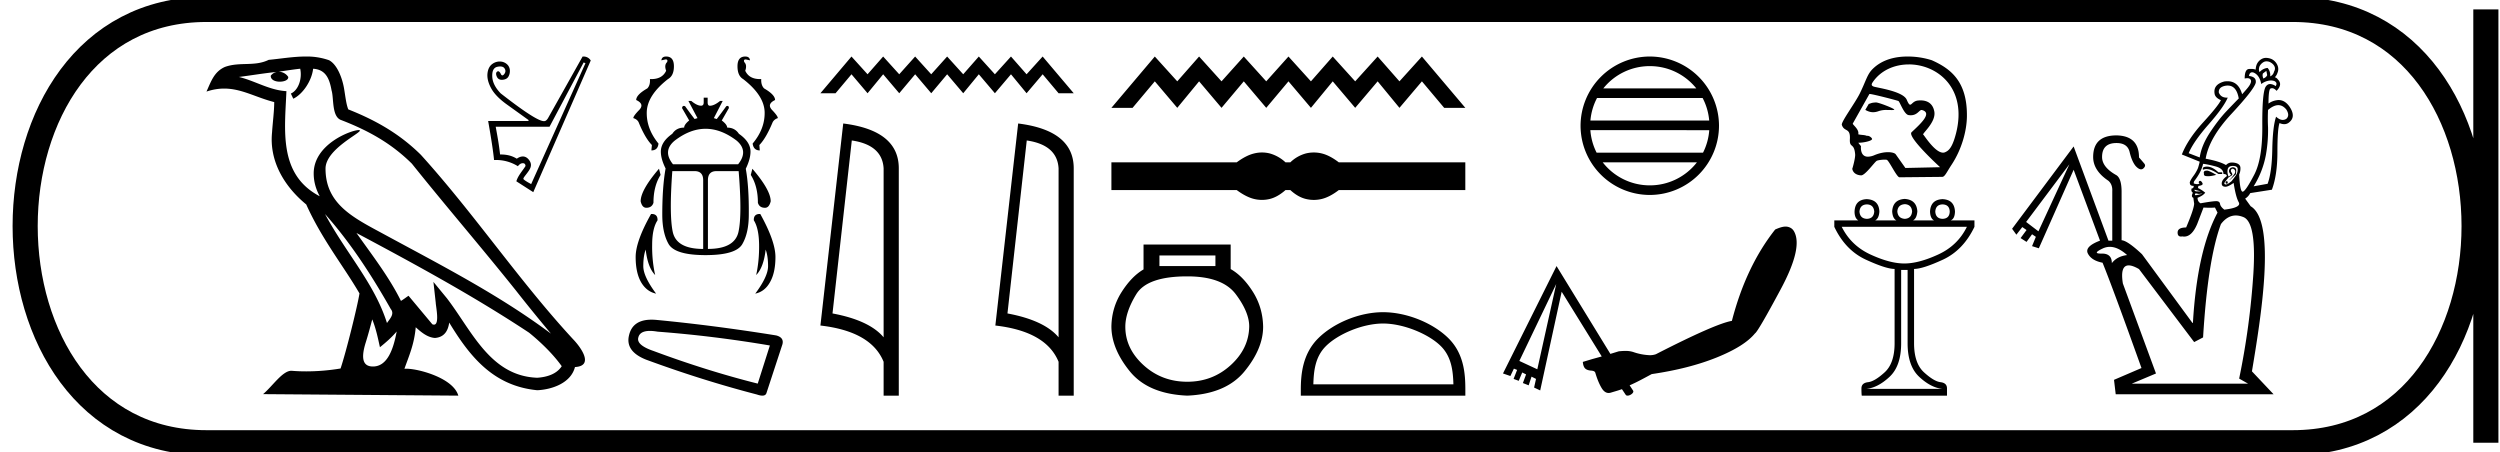 <svg xmlns="http://www.w3.org/2000/svg" width="99.523" height="18"><path d="M12.938 8.519c1.02 1.145 1.864 2.453 2.617 3.781.158.195-.02.374-.15.559-.496-1.575-1.637-2.79-2.467-4.34zm-.987-5.783c.085.396-.071.854-.372.989l.096.205c.376-.178.737-.713.79-1.193.514.03.654.417.735.865.096.307-.002 1.05.386 1.179 1.147.444 2.024.957 2.81 1.734 1.359 1.698 2.778 3.342 4.136 5.042a69.07 69.07 0 0 0 1.401 1.725c-2.062-1.542-4.366-2.72-6.626-3.946-1.202-.652-2.348-1.186-2.348-2.623 0-.773 1.424-1.42 1.366-1.521-.005-.01-.022-.013-.048-.013-.292 0-1.789.555-1.789 1.725 0 .324.087.625.238.905h-.007c-1.641-.87-1.38-2.63-1.317-4.18-.682-.038-1.244-.41-1.892-.565.503-.065 1.003-.15 1.507-.201a.4.4 0 0 0-.238.15c-.009.166.178.239.36.239.179 0 .352-.07.335-.19a.457.457 0 0 0-.39-.206c.25-.036.584-.09.867-.12zm2.867 9.977c.147.357.224.736.307 1.11.239-.193.47-.392.667-.628-.128.694-.366 1.395-.945 1.395-.35 0-.512-.237-.288-.954.106-.338.19-.66.26-.923zm-.628-3.438c2.34 1.247 4.658 2.506 6.872 3.969.52.422.985.893 1.3 1.334-.209.324-.606.435-.973.46-1.874-.066-2.607-1.872-3.597-3.162l-.538-.654.093.838c.006.15.16.864-.07.864a.17.17 0 0 1-.067-.016l-.947-1.134c-.101.067-.197.143-.301.205-.47-.95-1.157-1.836-1.772-2.704zM12.17 2.25c-.492 0-.996.088-1.474.133-.57.278-1.147.066-1.745.283-.431.194-.552.587-.731.98.254-.085.486-.12.704-.12.697 0 1.257.351 1.993.538-.001.37-.059.788-.087 1.21-.114 1.145.49 2.15 1.361 2.865.625 1.39 1.489 2.457 2.12 3.542-.076.488-.53 2.327-.753 2.988a8.341 8.341 0 0 1-1.365.115 7.003 7.003 0 0 1-.593-.024c-.355 0-.744.606-1.127.93l7.772.06c-.198-.7-1.58-1.072-2.07-1.072a.685.685 0 0 0-.075.003c.173-.495.389-.96.45-1.653.217.195.46.404.764.426.371-.028.522-.281.569-.612.84 1.39 1.781 2.526 3.506 2.693.596-.029 1.339-.29 1.5-.923.79-.044.21-.815-.083-1.116-2.151-2.33-3.927-4.988-6.053-7.334-.819-.808-1.743-1.354-2.888-1.807-.085-.21-.113-.507-.169-.835-.06-.357-.251-.942-.6-1.124a2.667 2.667 0 0 0-.926-.146zm11.065.236l.072.03-2.162 4.813c-.037-.023-.242-.124-.31-.202 0-.052.038-.088.145-.23.112-.15.232-.307.096-.508-.063-.093-.15-.16-.262-.16-.07 0-.15.025-.24.088-.188-.112-.37-.168-.666-.168-.052-.457-.11-.745-.174-1.105h2.143l1.358-2.558zm-.005-.236c-.012 0-.025 0-.038.002l-1.375 2.45c-.048.08-.098.12-.15.12a.14.14 0 0 1-.018 0c-.202 0-.774-.368-1.717-1.105-.216-.224-.328-.448-.336-.673-.008-.224.059-.352.2-.384a.533.533 0 0 1 .117-.014c.08 0 .137.025.172.077.05.074.047.148-.009.222-.028.037-.054.056-.077.056s-.043-.019-.061-.056c-.036-.074-.074-.11-.114-.11-.076.027-.094.093-.054.197.037.097.105.145.204.145a.33.33 0 0 0 .024 0c.112-.009.19-.047.234-.115a.432.432 0 0 0 .066-.24.351.351 0 0 0-.09-.24.422.422 0 0 0-.261-.13.49.49 0 0 0-.342.09c-.114.079-.18.207-.199.385-.018.178.031.375.148.589.116.214.325.429.627.645l.862.619c.006.025-.008.038-.043.038-.008 0-.018 0-.03-.002h-1.537c.129.732.207 1.25.235 1.555a1.633 1.633 0 0 1 .949.246c.06-.08.125-.12.195-.12s.106.038.108.114c-.123.195-.302.385-.364.607l.673.432 2.288-5.242a.333.333 0 0 0-.287-.158zm3.289 0q-.174 0-.19.152l.169-.037q.105 0 .057.11-.12.116-.036.342-.154.332-.593.332l-.053-.001q.02.246-.105.372-.441.252-.441.462.346.163.115.4-.23.236-.23.32.152.047.21.162.262.64.53.909l-.021.215q.257 0 .283-.273-.483-.588-.467-1.255.02-.667.845-1.312.236-.132.236-.51 0-.388-.31-.388zm3.15 0q-.31 0-.31.388 0 .378.225.51.835.645.856 1.312.016.667-.478 1.255.037.273.284.273l-.016-.215q.263-.268.53-.909.063-.115.205-.162 0-.084-.226-.32-.225-.237.116-.4 0-.21-.436-.462-.126-.126-.115-.372h-.053q-.429 0-.583-.331.08-.226-.036-.341-.048-.11.057-.11l.168.036q-.015-.152-.189-.152zM28.09 5.127q.617 0 1.236.472.483.41.058.94h-2.593q-.426-.53.068-.94.614-.472 1.23-.472zm-1.856 1.59q-.73.851-.73 1.297.058.257.226.257.22 0 .284-.199 0-.661.283-1.108l-.063-.246zm3.717 0l-.063.247q.283.447.283 1.108.058.2.284.2.163 0 .226-.258 0-.446-.73-1.296zm-2.3.095q.342 0 .342.362V9.91q-1.071 0-1.213-.687-.142-.688-.016-2.41zm1.754 0q.142 1.722-.005 2.41-.147.687-1.218.687V7.174q0-.362.341-.362zm-1.391-2.924v.189q0 .131-.105.131-.163 0-.389-.189h-.115l.362.683-.115.036q-.19-.246-.378-.509-.03-.013-.052-.013-.058 0-.07.087l.284.493q-.2.163-.2.284-.314 0-.472.246-.456.32-.456.71 0 .293.189.671-.132.73-.132 1.837 0 .73.252 1.171.258.441 1.47.441 1.213 0 1.465-.44.257-.442.257-1.172.01-1.107-.12-1.826.188-.389.188-.683 0-.388-.462-.709-.162-.246-.467-.246 0-.121-.215-.284l.283-.493q0-.087-.054-.087-.021 0-.05.013-.19.263-.379.51l-.115-.037.352-.683h-.105q-.236.19-.404.19-.09 0-.09-.132v-.19zm-2.075 4.63h-.02q-.614 1.087-.614 1.712 0 .624.215 1.002.22.378.599.457-.51-.682-.51-1.092 0-.404.095-.661.084.719.378 1.013-.131-.578-.12-1.218.004-.646.214-.96.01-.253-.237-.253zm4.307 0q-.247 0-.237.252.2.315.21.96.01.641-.116 1.219.294-.294.378-1.013.095.257.095.661 0 .41-.51 1.092.378-.079.588-.457.216-.378.216-1.002 0-.625-.604-1.712h-.02zm-4.373 4.655q.134 0 .305.03 2.202.166 4.47.55l-.483 1.518q-2.052-.517-4.154-1.301-.684-.234-.6-.534.062-.263.462-.263zm.064-.447q-.745 0-.893.61-.167.65.683.984 2.22.817 4.405 1.385.13.045.216.045.137 0 .167-.112l.634-1.935q.067-.267-.25-.35-2.486-.4-4.771-.618-.1-.009-.19-.009zm7.96-10.476L32.66 3.712h.603l.634-.755.64.755.621-.755.64.755.634-.755.64.755.633-.755.64.755.621-.755.64.755.64-.755.621.755.64-.755.634.755h.603L41.507 2.25l-.64.707-.621-.707-.64.707-.64-.707-.621.707-.64-.707-.634.707-.64-.707-.633.707-.64-.707-.621.707-.64-.707zm.012 3.342q1.212.177 1.267 1.11v6.726q-.566-.676-2.035-.95l.768-6.886zm-.341-.676l-.908 8.043q2.023.232 2.516 1.444v1.347h.604V6.701q0-1.51-2.212-1.785zm7.306.676q1.212.177 1.267 1.11v6.726q-.567-.676-2.035-.95l.768-6.886zm-.342-.676l-.908 8.043q2.023.232 2.517 1.444v1.347h.603V6.701q0-1.51-2.212-1.785zm5.44-2.666l-1.728 2.043h.843l.885-1.055.894 1.055.869-1.055.893 1.055.886-1.055.894 1.055.885-1.055.894 1.055.868-1.055.894 1.055.894-1.055.868 1.055.894-1.055.886 1.055h.842L56.605 2.25l-.894.988-.868-.988-.894.988-.894-.988-.868.988-.894-.988-.885.988-.894-.988-.886.988-.893-.988-.869.988-.894-.988zm4.266 3.82c-.105 0-.21.013-.316.04-.212.051-.442.17-.69.353h-4.988v1.103h4.988c.248.184.478.302.69.354a1.324 1.324 0 0 0 .63 0c.207-.052.415-.17.623-.354h.192c.2.184.405.302.617.354a1.33 1.33 0 0 0 .636 0c.212-.052.437-.17.677-.354h5.036V6.463h-5.036c-.24-.184-.465-.302-.677-.354a1.33 1.33 0 0 0-.636 0 1.42 1.42 0 0 0-.617.354h-.192a1.508 1.508 0 0 0-.624-.354 1.287 1.287 0 0 0-.313-.039zm-1.853 4.101v.422h-2.229v-.422zm-1.12.831q1.397 0 1.931.712.534.713.534 1.28-.013.883-.738 1.543-.725.66-1.728.66-1.015 0-1.74-.66-.726-.66-.726-1.53 0-.58.435-1.293.436-.712 2.031-.712zm-1.742-1.266v.99q-.474.276-.87.896t-.409 1.372q0 .883.732 1.787.732.903 2.288.969 1.543-.066 2.282-.97.738-.903.738-1.773-.013-.765-.408-1.391-.396-.627-.884-.904v-.976zm9.536 3.143c.805 0 1.814.414 2.302.902.426.426.482.992.498 1.518h-5.576c.015-.526.071-1.092.498-1.518.488-.488 1.472-.902 2.278-.902zm0-.451c-.956 0-1.984.441-2.587 1.044-.618.618-.688 1.432-.688 2.04v.238h6.55v-.237c0-.61-.047-1.423-.665-2.04-.603-.604-1.655-1.045-2.61-1.045zm10.619-9.796c.749 0 1.416.346 1.851.888h-3.703a2.368 2.368 0 0 1 1.852-.888zm2.102 1.27c.143.272.234.575.262.897h-4.729a2.36 2.36 0 0 1 .263-.897zm.264 1.28a2.36 2.36 0 0 1-.248.896H63.56a2.361 2.361 0 0 1-.249-.897zm-.49 1.279a2.368 2.368 0 0 1-1.876.918 2.37 2.37 0 0 1-1.876-.918zM65.677 2.25a2.76 2.76 0 0 0-2.756 2.756 2.759 2.759 0 0 0 2.756 2.755 2.76 2.76 0 0 0 2.755-2.755 2.76 2.76 0 0 0-2.755-2.756zm-3.725 9.056l-.753 3.395-.715-.332 1.468-3.063zm9.13-2.286c-.015 0-.03 0-.044.002-.106.01-.23.052-.37.115-.775.98-1.35 2.194-1.723 3.637-.43.072-1.442.515-3.025 1.327a.705.705 0 0 1-.247.039 2.25 2.25 0 0 1-.659-.128 1.002 1.002 0 0 0-.308-.042c-.084 0-.172.006-.266.016l-.332.102-2.143-3.496-2.132 4.275.294.102.14-.294.128.051-.14.358.204.076.14-.332.153.077-.127.344.23.09.114-.345.179.09-.077.344.243.115.855-3.93 1.595 2.577-.37.102-.383.115c.01.106.03.183.076.243.048.059.132.094.243.102.11.008.162.034.179.09.07.239.156.45.255.612.078.127.17.19.274.19a.295.295 0 0 0 .083-.012c.15-.046.301-.086.447-.14l.15.225c.016.023.043.033.074.033.109 0 .272-.119.22-.2l-.138-.211c.302-.13.59-.292.88-.447.988-.144 1.857-.366 2.591-.663.734-.297 1.24-.615 1.519-.957.079-.045.421-.632 1.02-1.749.6-1.116.776-1.881.536-2.31a.36.36 0 0 0-.114-.127.407.407 0 0 0-.225-.066zm3.598-4.942h-.005c-.2.014-.178.033-.282.06l-.137.236c.104.06.202.093.31.093.073 0 .15-.015.236-.048a.92.92 0 0 1 .314-.041c.072 0 .14.003.193.003.05 0 .085-.003.1-.013.043-.033-.614-.29-.73-.29zm1.307-1.514c1.139 0 2.341.945 1.88 2.747-.107.411-.224.656-.408.736a.203.203 0 0 1-.108.03c-.328 0-.76-.708-.786-.716-.08-.023.53-.497.436-.935-.02-.093-.09-.43-.55-.43a.976.976 0 0 0-.09.005c-.195.017-.255.167-.318.167-.037 0-.074-.049-.138-.198-.149-.346-1.212-.479-1.322-.526-.067-.03-.107-.063-.027-.179.323-.47.87-.7 1.431-.7zm-1.559 1.177c.117 0 1.097.257 1.143.279.055.012.222.534.41.562a.57.57 0 0 0 .085.006c.264 0 .334-.21.433-.21.007 0 .013.002.02.004.418.117-.074.556-.42.881-.194.182 1.135 1.393 1.135 1.393l-1.382.031-.385-.544c-.032-.045-.143-.085-.307-.085-.144 0-.329.031-.536.117a.7.7 0 0 1-.263.063c-.331 0-.276-.42-.276-.42a2.292 2.292 0 0 1-.108-.136h.017c.19 0 .468-.063.516-.122.063-.031-.074-.154-.163-.154a.076.076 0 0 0-.025.004c-.107-.048-.239-.03-.347-.065.052-.193-.236-.386-.217-.427l.661-1.176a.03.03 0 0 1 .01 0zm1.509-1.491c-.459 0-.99.105-1.382.49-.226.221-.257.448-.516.977-.187.382-.753 1.14-.717 1.254.095.297.345.096.32.564-.021.383.17.125.21.608.012.142-.1.544-.115.577.036.189.206.255.352.261h.003c.165 0 .542-.545.624-.581.058-.026.208-.045.31-.045.042 0 .075.003.09.01.095.05.38.665.494.693l1.707-.017c.105 0 .173-.178.375-.485.399-.606.602-1.336.609-1.924.017-1.404-.658-1.903-1.4-2.235a3.162 3.162 0 0 0-.964-.147zM74.32 8.137q.27.008.292.287-.022.279-.292.288-.274-.01-.296-.288.022-.279.296-.287zm1.511-.01q.266.018.288.288-.022.28-.288.297-.278-.018-.3-.297.022-.27.3-.287zm1.499.01q.278.008.287.287-.009.279-.287.288-.27-.01-.288-.288.018-.279.288-.287zm.97.893q-.365.744-1.14 1.101-.776.358-1.35.358-.575 0-1.35-.358-.772-.357-1.142-1.101zm-2.36 1.716v2.918q0 .906.462 1.337.462.431.919.479h-3.018q.457-.048.919-.48.461-.43.461-1.336v-2.918zm-.117-2.827q-.47.03-.497.496.017.28.166.358h-.841q.148-.079.165-.349-.017-.475-.505-.496-.466.021-.483.496 0 .257.148.349h-.954v.257q.436.923 1.246 1.302.81.374 1.154.374v2.958q0 .797-.396 1.158-.397.362-.658.392-.266.03-.266.249 0 .217.013.287h3.393v-.287q0-.218-.257-.249-.261-.03-.658-.392-.396-.361-.396-1.158v-2.958q.349 0 1.159-.374.805-.38 1.245-1.302v-.257h-.945q.161-.061.17-.349-.022-.475-.496-.496-.475.021-.497.496.009.27.157.349h-.832q.148-.079.17-.358-.03-.466-.505-.496zM90.23 2.442c.04 0 .082.008.127.025.09.045.152.101.185.169.034.068.029.14-.016.22a.257.257 0 0 1-.152.185.436.436 0 0 0-.102-.337.477.477 0 0 0-.32.168c-.035-.067-.035-.146 0-.236a.406.406 0 0 1 .168-.169.242.242 0 0 1 .11-.025zm-.009.38l.034.169c-.022.056-.073.101-.152.135-.034-.079-.04-.147-.017-.203l.135-.101zm-1.536.584c.232 0 .378.171.438.514-.101.101-.262.267-.481.498-.22.231-.442.518-.668.862-.225.344-.36.673-.405.988l-.44-.169c.125-.304.39-.687.795-1.148.405-.462.659-.817.76-1.065a.604.604 0 0 1-.038.001c-.159 0-.264-.068-.317-.204-.011-.146.08-.236.27-.27a.54.54 0 0 1 .086-.007zm-.826 3.226a.391.391 0 0 0-.138.025c-.034.045-.04.079-.017.101a.312.312 0 0 1 .132-.027c.13 0 .288.065.476.196h.152V6.86h-.152c-.16-.152-.311-.228-.453-.228zm.014.16c-.068 0-.11.011-.127.034-.017.022-.02.05-.008.084-.011.068.028.102.118.102a.375.375 0 0 0 .053.003c.077 0 .184-.018.319-.054-.17-.101-.287-.158-.355-.169zm.777.422c-.034 0-.05.017-.05.051 0 .023.016.04.05.05.023 0 .034-.016.034-.05s-.011-.05-.034-.05zm.237-.608c.135 0 .2.048.194.144a.438.438 0 0 1-.068.228 6.32 6.32 0 0 1-.177.236c-.101.08-.169.122-.203.127a.145.145 0 0 1-.023.002.07.07 0 0 1-.053-.019c-.017-.017-.008-.048.026-.093l.135-.169.135-.084c.022-.023.017-.06-.017-.11s-.037-.093-.008-.127c.014-.016.03-.025.048-.025.019 0 .039.009.061.025.045.034.057.085.034.152a1.701 1.701 0 0 1-.22.27h.017c.124-.112.203-.185.237-.219a.71.71 0 0 0 .017-.169c0-.067-.045-.107-.135-.118-.057.011-.096.03-.119.06a.145.145 0 0 0-.033.092c0 .045.028.096.084.152l-.101.068a.47.47 0 0 1-.034-.296c.023-.085.09-.127.203-.127zm1.812-2.42c.117 0 .223.058.317.173.1.158.1.282 0 .372a.26.26 0 0 1-.142.043c-.083 0-.171-.042-.264-.128-.09.26-.14.693-.152 1.301-.011.609-.073 1.065-.186 1.369l-.557.101a3.56 3.56 0 0 0 .49-1.258 5.65 5.65 0 0 0 .084-1.09 6.867 6.867 0 0 1 0-.693c.15-.127.286-.19.41-.19zm-3.333 3.366l.254.068h-.186c-.057-.011-.08-.034-.068-.068zm2.289-4.674a.19.19 0 0 1 .06.011c.157.068.259.22.304.457a.67.67 0 0 1 .38-.144.43.43 0 0 1 .143.025c.09.045.107.113.051.203a.404.404 0 0 0-.22-.085c-.074 0-.137.04-.185.119-.09.169-.133.687-.127 1.554.006.867-.101 1.512-.321 1.935-.22.422-.369.647-.448.675a.038.038 0 0 1-.013.003c-.071 0-.118-.23-.139-.687a.564.564 0 0 0 .05-.253c0-.113-.075-.183-.227-.211a.563.563 0 0 0-.103-.01.308.308 0 0 0-.244.102c-.169-.1-.439-.185-.81-.253.09-.552.433-1.149 1.03-1.79.597-.643.918-1.054.963-1.234.023-.158-.067-.248-.27-.27.017-.098.06-.147.126-.147zM87.42 7.7c.009 0 .018.002.03.004l.084.017.135-.017c0 .012-.084.034-.253.068-.034 0-.045-.011-.034-.034 0-.025.013-.038.038-.038zm.283-1.178c.113.011.276.045.49.101.214.056.321.158.321.304.09 0 .135.028.135.085-.124.09-.191.18-.203.27-.01.101.04.152.153.152.067 0 .174-.05.32-.152.057.372.124.628.203.769.08.14-.112.24-.574.295-.102-.078-.158-.154-.17-.228-.01-.073-.061-.11-.151-.11-.102 0-.31.029-.625.085-.08-.045-.119-.118-.119-.22.147-.056.248-.124.305-.202a1.332 1.332 0 0 0-.288-.186l.017-.085c.113-.011.17-.04.17-.084-.023-.068-.057-.107-.102-.118-.045.01-.062.039-.05.084.044.023.022.04-.068.05-.08-.01-.124-.022-.136-.033 0-.034.006-.062.017-.085.192-.247.31-.478.355-.692zm-5.322.017l-1.233 2.67-.49-.373 1.723-2.297zm1.61 3.288c.217 0 .447.11.688.327-.27.034-.473.141-.608.321 0-.253-.13-.38-.389-.38a.817.817 0 0 0-.047 0c-.239 0-.215-.067.072-.203a.658.658 0 0 1 .284-.065zm5.015-1.249c.096 0 .197.022.302.064.35.14.482.89.397 2.247a30.205 30.205 0 0 1-.566 4.182l.355.202h-4.63l.964-.405-1.318-3.582c-.078-.48 0-.721.232-.721.105 0 .242.049.41.147l2.196 2.906.355-.186c.124-2.061.36-3.565.71-4.511.173-.228.37-.343.593-.343zm1.205-6.274a.351.351 0 0 0-.16.036.449.449 0 0 0-.22.245.592.592 0 0 0-.033.186.546.546 0 0 0-.195-.027c-.02 0-.043 0-.067.002-.118.005-.177.132-.177.38a.506.506 0 0 1 .104-.013c.091 0 .14.038.15.114 0 .08-.057.183-.17.313-.112.13-.174.2-.186.211-.098-.345-.292-.517-.58-.517a.839.839 0 0 0-.13.01c-.292.079-.422.237-.388.473.012.113.096.203.254.27-.068.147-.304.443-.71.888-.405.444-.687.87-.845 1.275l.71.287a2.612 2.612 0 0 1-.068.254 1.556 1.556 0 0 1-.194.33c-.107.151-.15.244-.127.278 0 .068.051.101.152.101 0 .068-.028.102-.084.102-.023.079-.006.135.05.169-.056.112-.05.18.018.202l.033.237c-.01.158-.118.473-.32.946-.226 0-.339.068-.339.203 0 .105.045.157.133.157a.297.297 0 0 0 .053-.005.39.39 0 0 0 .076.007c.203 0 .375-.166.516-.497l.253-.659c.096.006.182.008.258.008.076 0 .142-.002.198-.008l.102.203c-.541 1.013-.868 2.478-.98 4.392h-.017l-2.01-2.737c-.384-.36-.654-.546-.812-.557V7.637c0-.35-.067-.569-.202-.66-.383-.213-.575-.455-.575-.726 0-.371.192-.557.575-.557.292 0 .467.121.523.363.057.242.135.425.237.55.082.09.155.134.218.134a.13.13 0 0 0 .086-.033c.079-.068.093-.133.042-.195a8.329 8.329 0 0 0-.211-.245c0-.574-.299-.867-.895-.878-.62 0-.93.287-.93.861 0 .36.203.676.609.947.112.1.163.242.152.422v1.96h-.152L82.55 5.83 80.1 9.107l.17.236.236-.304.169.118-.237.321.237.152.22-.304.151.102-.152.371.27.085 1.386-3.126L83.6 9.58c-.417.157-.578.33-.482.515.096.186.29.307.583.363.27.663.786 2.06 1.55 4.193l-1.094.47.068.575h6.285l-.862-.913c.346-2.071.988-5.961-.05-6.572l-.22-.304a.556.556 0 0 0 .202-.22l.862-.135c.147-.394.22-.895.22-1.503 0-.609.028-.991.084-1.15.068.03.13.044.187.044a.294.294 0 0 0 .202-.077c.18-.146.186-.35.017-.608-.125-.184-.273-.276-.444-.276a.755.755 0 0 0-.401.14c0-.337.022-.534.068-.59a.148.148 0 0 1 .074-.021c.057 0 .117.035.179.105.169-.17.186-.321.05-.456a.213.213 0 0 0-.118-.085.424.424 0 0 0 .102-.169.378.378 0 0 0 0-.312.477.477 0 0 0-.237-.245.596.596 0 0 0-.212-.045z"/><path d="M8.22.375c-9.625 0-9.625 17.25 0 17.25m0-17.25h83.053M8.22 17.625h83.053M98.96.375v17.25M91.273.375c9.625 0 9.625 17.25 0 17.25" fill="none" stroke="#000"/></svg>
